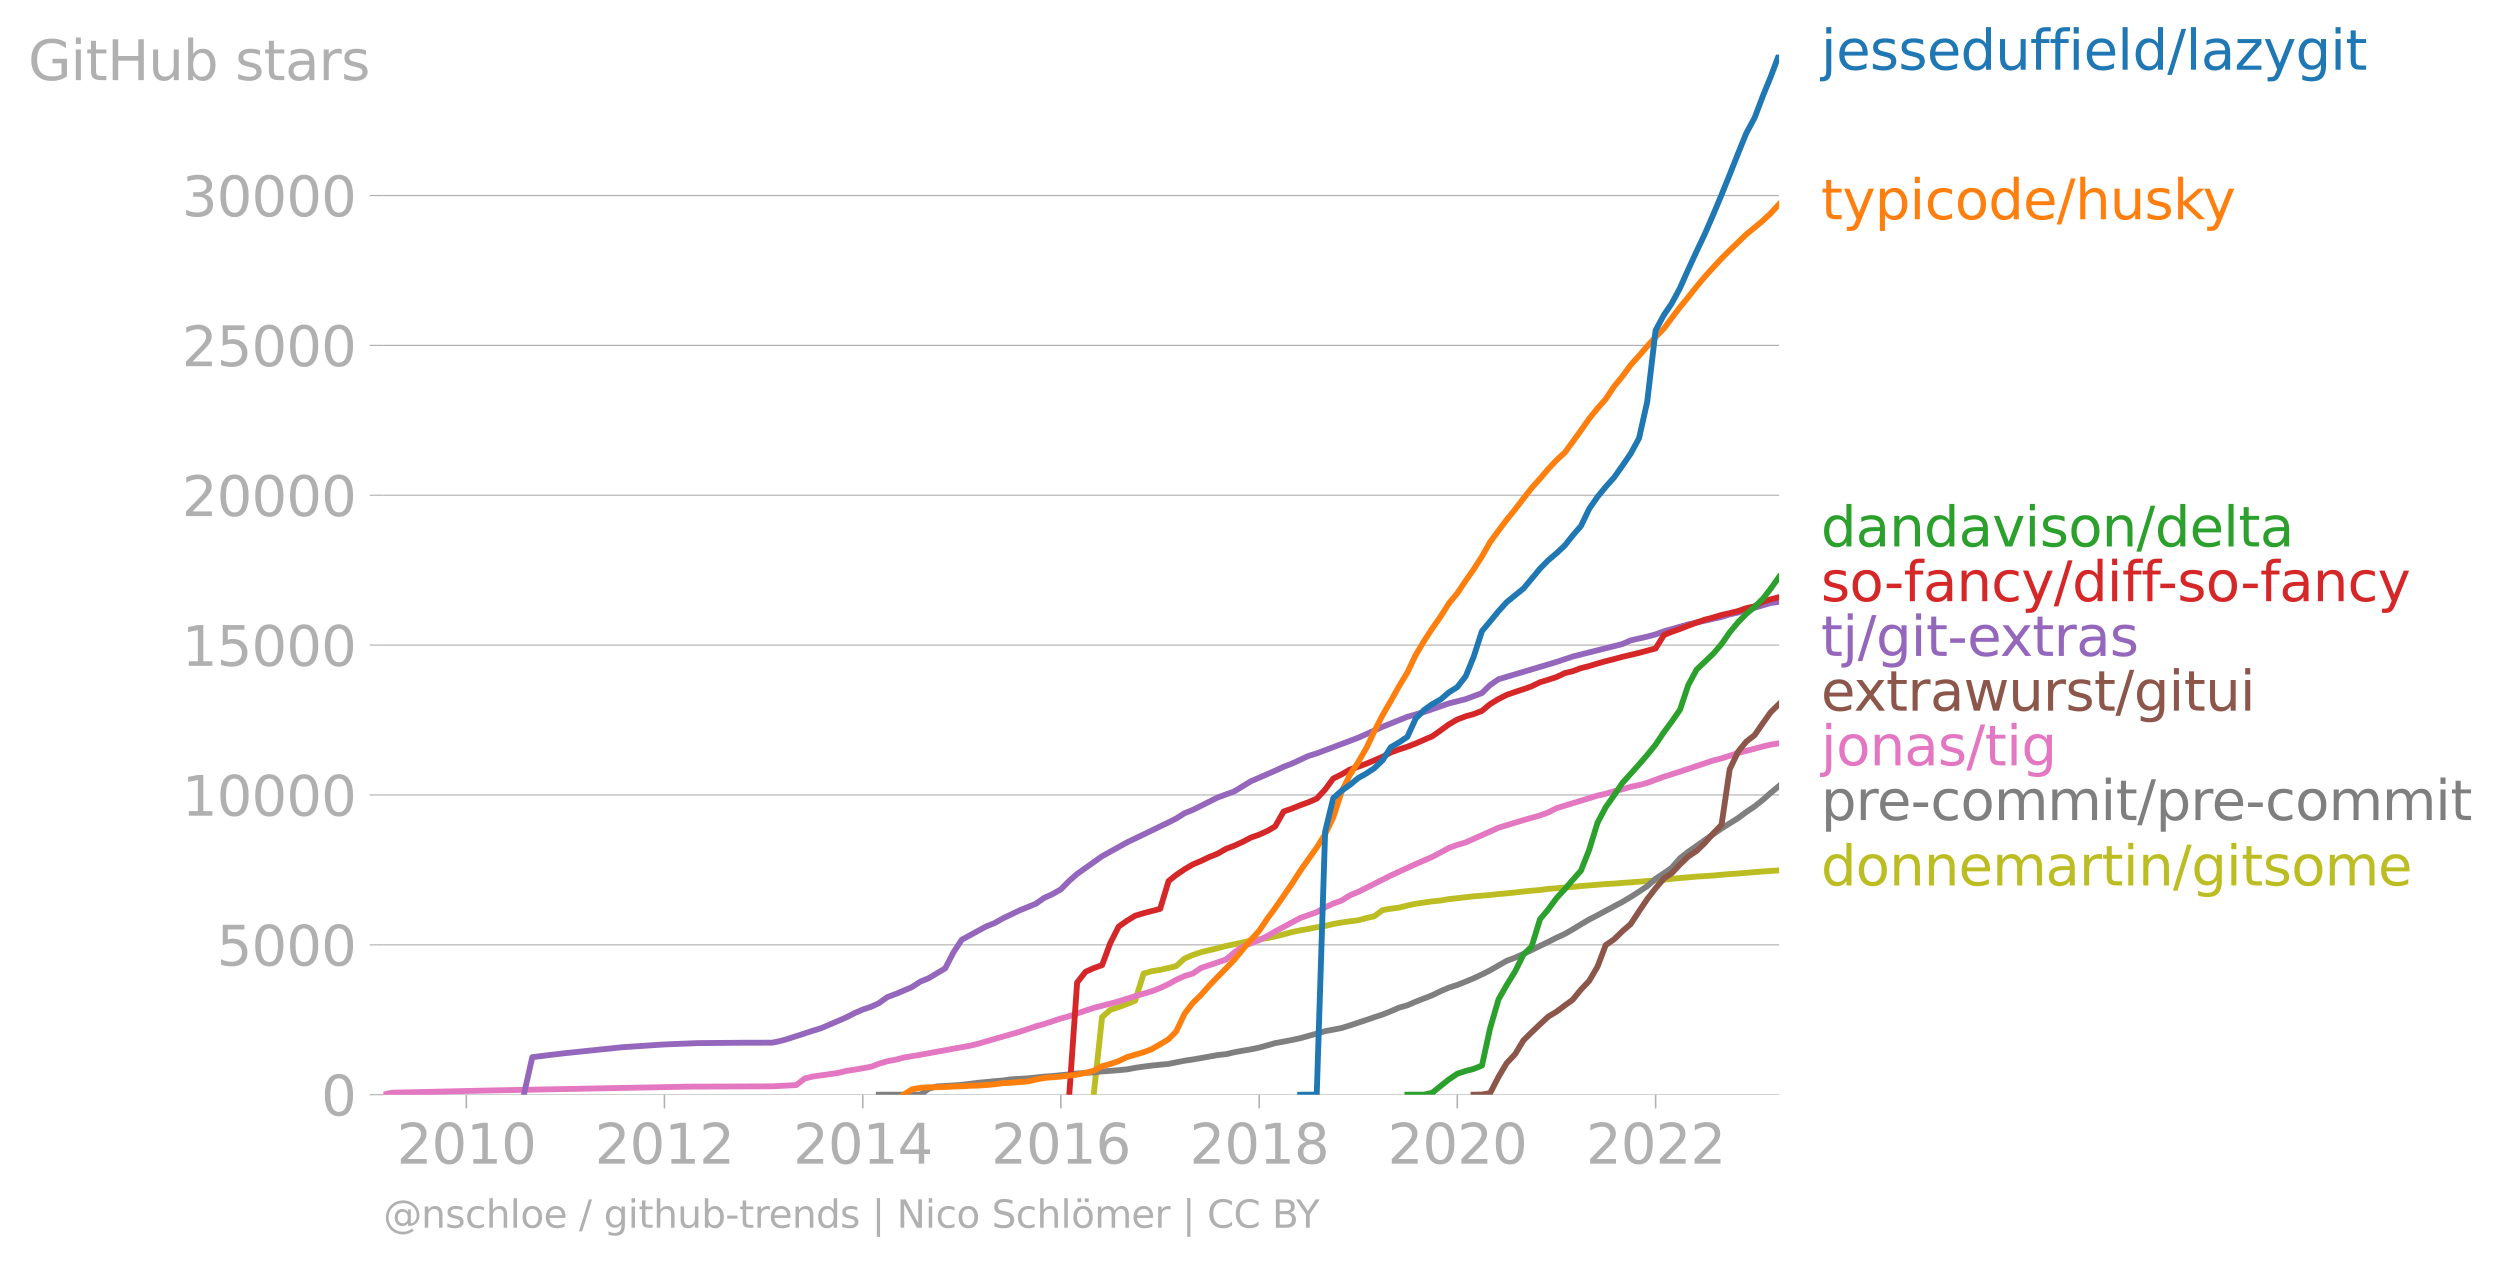 <svg xmlns="http://www.w3.org/2000/svg" xmlns:xlink="http://www.w3.org/1999/xlink" width="852.855" height="431.485" viewBox="0 0 639.641 323.614"><defs><style>*{stroke-linejoin:round;stroke-linecap:butt}</style></defs><g id="figure_1"><path id="patch_1" d="M0 323.614h639.641V0H0v323.614z" style="fill:none"/><g id="axes_1"><path id="patch_2" d="M98.073 280.087h357.12V13.975H98.073v266.112z" style="fill:none"/><g id="matplotlib.axis_1"><g id="xtick_1"><g id="line2d_1"><defs><path id="m226f87cf38" d="M0 0v3.5" style="stroke:#b0b0b0;stroke-width:.4"/></defs><use xlink:href="#m226f87cf38" x="119.317" y="280.087" style="fill:#b0b0b0;stroke:#b0b0b0;stroke-width:.4"/></g><g id="text_1" style="fill:#b0b0b0" transform="matrix(.14 0 0 -.14 101.502 297.724)"><defs><path id="DejaVuSans-32" d="M1228 531h2203V0H469v531q359 372 979 998 621 627 780 809 303 340 423 576 121 236 121 464 0 372-261 606-261 235-680 235-297 0-627-103-329-103-704-313v638q381 153 712 231 332 78 607 78 725 0 1156-363 431-362 431-968 0-288-108-546-107-257-392-607-78-91-497-524-418-433-1181-1211z" transform="scale(.016)"/><path id="DejaVuSans-30" d="M2034 4250q-487 0-733-480-245-479-245-1442 0-959 245-1439 246-480 733-480 491 0 736 480 246 480 246 1439 0 963-246 1442-245 480-736 480zm0 500q785 0 1199-621 414-620 414-1801 0-1178-414-1799Q2819-91 2034-91q-784 0-1198 620-414 621-414 1799 0 1181 414 1801 414 621 1198 621z" transform="scale(.016)"/><path id="DejaVuSans-31" d="M794 531h1031v3560L703 3866v575l1116 225h631V531h1031V0H794v531z" transform="scale(.016)"/></defs><use xlink:href="#DejaVuSans-32"/><use xlink:href="#DejaVuSans-30" x="63.623"/><use xlink:href="#DejaVuSans-31" x="127.246"/><use xlink:href="#DejaVuSans-30" x="190.869"/></g></g><g id="xtick_2"><use xlink:href="#m226f87cf38" id="line2d_2" x="169.997" y="280.087" style="fill:#b0b0b0;stroke:#b0b0b0;stroke-width:.4"/><g id="text_2" style="fill:#b0b0b0" transform="matrix(.14 0 0 -.14 152.182 297.724)"><use xlink:href="#DejaVuSans-32"/><use xlink:href="#DejaVuSans-30" x="63.623"/><use xlink:href="#DejaVuSans-31" x="127.246"/><use xlink:href="#DejaVuSans-32" x="190.869"/></g></g><g id="xtick_3"><use xlink:href="#m226f87cf38" id="line2d_3" x="220.746" y="280.087" style="fill:#b0b0b0;stroke:#b0b0b0;stroke-width:.4"/><g id="text_3" style="fill:#b0b0b0" transform="matrix(.14 0 0 -.14 202.931 297.724)"><defs><path id="DejaVuSans-34" d="M2419 4116 825 1625h1594v2491zm-166 550h794V1625h666v-525h-666V0h-628v1100H313v609l1940 2957z" transform="scale(.016)"/></defs><use xlink:href="#DejaVuSans-32"/><use xlink:href="#DejaVuSans-30" x="63.623"/><use xlink:href="#DejaVuSans-31" x="127.246"/><use xlink:href="#DejaVuSans-34" x="190.869"/></g></g><g id="xtick_4"><use xlink:href="#m226f87cf38" id="line2d_4" x="271.426" y="280.087" style="fill:#b0b0b0;stroke:#b0b0b0;stroke-width:.4"/><g id="text_4" style="fill:#b0b0b0" transform="matrix(.14 0 0 -.14 253.611 297.724)"><defs><path id="DejaVuSans-36" d="M2113 2584q-425 0-674-291-248-290-248-796 0-503 248-796 249-292 674-292t673 292q248 293 248 796 0 506-248 796-248 291-673 291zm1253 1979v-575q-238 112-480 171-242 60-480 60-625 0-955-422-329-422-376-1275 184 272 462 417 279 145 613 145 703 0 1111-427 408-426 408-1160 0-719-425-1154Q2819-91 2113-91q-810 0-1238 620-428 621-428 1799 0 1106 525 1764t1409 658q238 0 480-47t505-140z" transform="scale(.016)"/></defs><use xlink:href="#DejaVuSans-32"/><use xlink:href="#DejaVuSans-30" x="63.623"/><use xlink:href="#DejaVuSans-31" x="127.246"/><use xlink:href="#DejaVuSans-36" x="190.869"/></g></g><g id="xtick_5"><use xlink:href="#m226f87cf38" id="line2d_5" x="322.176" y="280.087" style="fill:#b0b0b0;stroke:#b0b0b0;stroke-width:.4"/><g id="text_5" style="fill:#b0b0b0" transform="matrix(.14 0 0 -.14 304.36 297.724)"><defs><path id="DejaVuSans-38" d="M2034 2216q-450 0-708-241-257-241-257-662 0-422 257-663 258-241 708-241t709 242q260 243 260 662 0 421-258 662-257 241-711 241zm-631 268q-406 100-633 378-226 279-226 679 0 559 398 884 399 325 1092 325 697 0 1094-325t397-884q0-400-227-679-226-278-629-378 456-106 710-416 255-309 255-755 0-679-414-1042Q2806-91 2034-91q-771 0-1186 362-414 363-414 1042 0 446 256 755 257 310 713 416zm-231 997q0-362 226-565 227-203 636-203 407 0 636 203 230 203 230 565 0 363-230 566-229 203-636 203-409 0-636-203-226-203-226-566z" transform="scale(.016)"/></defs><use xlink:href="#DejaVuSans-32"/><use xlink:href="#DejaVuSans-30" x="63.623"/><use xlink:href="#DejaVuSans-31" x="127.246"/><use xlink:href="#DejaVuSans-38" x="190.869"/></g></g><g id="xtick_6"><use xlink:href="#m226f87cf38" id="line2d_6" x="372.856" y="280.087" style="fill:#b0b0b0;stroke:#b0b0b0;stroke-width:.4"/><g id="text_6" style="fill:#b0b0b0" transform="matrix(.14 0 0 -.14 355.04 297.724)"><use xlink:href="#DejaVuSans-32"/><use xlink:href="#DejaVuSans-30" x="63.623"/><use xlink:href="#DejaVuSans-32" x="127.246"/><use xlink:href="#DejaVuSans-30" x="190.869"/></g></g><g id="xtick_7"><use xlink:href="#m226f87cf38" id="line2d_7" x="423.605" y="280.087" style="fill:#b0b0b0;stroke:#b0b0b0;stroke-width:.4"/><g id="text_7" style="fill:#b0b0b0" transform="matrix(.14 0 0 -.14 405.79 297.724)"><use xlink:href="#DejaVuSans-32"/><use xlink:href="#DejaVuSans-30" x="63.623"/><use xlink:href="#DejaVuSans-32" x="127.246"/><use xlink:href="#DejaVuSans-32" x="190.869"/></g></g></g><g id="matplotlib.axis_2"><g id="ytick_1"><path id="line2d_8" d="M98.073 280.087h357.12" clip-path="url(#p3eb59dc89a)" style="fill:none;stroke:#b0b0b0;stroke-width:.3;stroke-linecap:square"/><g id="line2d_9"><defs><path id="m0b7e4d11a5" d="M0 0h-3.5" style="stroke:#b0b0b0;stroke-width:.3"/></defs><use xlink:href="#m0b7e4d11a5" x="98.073" y="280.087" style="fill:#b0b0b0;stroke:#b0b0b0;stroke-width:.3"/></g><use xlink:href="#DejaVuSans-30" id="text_8" style="fill:#b0b0b0" transform="matrix(.14 0 0 -.14 82.166 285.406)"/></g><g id="ytick_2"><path id="line2d_10" d="M98.073 241.743h357.12" clip-path="url(#p3eb59dc89a)" style="fill:none;stroke:#b0b0b0;stroke-width:.3;stroke-linecap:square"/><use xlink:href="#m0b7e4d11a5" id="line2d_11" x="98.073" y="241.743" style="fill:#b0b0b0;stroke:#b0b0b0;stroke-width:.3"/><g id="text_9" style="fill:#b0b0b0" transform="matrix(.14 0 0 -.14 55.443 247.062)"><defs><path id="DejaVuSans-35" d="M691 4666h2478v-532H1269V2991q137 47 274 70 138 23 276 23 781 0 1237-428 457-428 457-1159 0-753-469-1171Q2575-91 1722-91q-294 0-599 50Q819 9 494 109v635q281-153 581-228t634-75q541 0 856 284 316 284 316 772 0 487-316 771-315 285-856 285-253 0-505-56-251-56-513-175v2344z" transform="scale(.016)"/></defs><use xlink:href="#DejaVuSans-35"/><use xlink:href="#DejaVuSans-30" x="63.623"/><use xlink:href="#DejaVuSans-30" x="127.246"/><use xlink:href="#DejaVuSans-30" x="190.869"/></g></g><g id="ytick_3"><path id="line2d_12" d="M98.073 203.4h357.12" clip-path="url(#p3eb59dc89a)" style="fill:none;stroke:#b0b0b0;stroke-width:.3;stroke-linecap:square"/><use xlink:href="#m0b7e4d11a5" id="line2d_13" x="98.073" y="203.4" style="fill:#b0b0b0;stroke:#b0b0b0;stroke-width:.3"/><g id="text_10" style="fill:#b0b0b0" transform="matrix(.14 0 0 -.14 46.536 208.718)"><use xlink:href="#DejaVuSans-31"/><use xlink:href="#DejaVuSans-30" x="63.623"/><use xlink:href="#DejaVuSans-30" x="127.246"/><use xlink:href="#DejaVuSans-30" x="190.869"/><use xlink:href="#DejaVuSans-30" x="254.492"/></g></g><g id="ytick_4"><path id="line2d_14" d="M98.073 165.056h357.12" clip-path="url(#p3eb59dc89a)" style="fill:none;stroke:#b0b0b0;stroke-width:.3;stroke-linecap:square"/><use xlink:href="#m0b7e4d11a5" id="line2d_15" x="98.073" y="165.056" style="fill:#b0b0b0;stroke:#b0b0b0;stroke-width:.3"/><g id="text_11" style="fill:#b0b0b0" transform="matrix(.14 0 0 -.14 46.536 170.375)"><use xlink:href="#DejaVuSans-31"/><use xlink:href="#DejaVuSans-35" x="63.623"/><use xlink:href="#DejaVuSans-30" x="127.246"/><use xlink:href="#DejaVuSans-30" x="190.869"/><use xlink:href="#DejaVuSans-30" x="254.492"/></g></g><g id="ytick_5"><path id="line2d_16" d="M98.073 126.712h357.12" clip-path="url(#p3eb59dc89a)" style="fill:none;stroke:#b0b0b0;stroke-width:.3;stroke-linecap:square"/><use xlink:href="#m0b7e4d11a5" id="line2d_17" x="98.073" y="126.712" style="fill:#b0b0b0;stroke:#b0b0b0;stroke-width:.3"/><g id="text_12" style="fill:#b0b0b0" transform="matrix(.14 0 0 -.14 46.536 132.031)"><use xlink:href="#DejaVuSans-32"/><use xlink:href="#DejaVuSans-30" x="63.623"/><use xlink:href="#DejaVuSans-30" x="127.246"/><use xlink:href="#DejaVuSans-30" x="190.869"/><use xlink:href="#DejaVuSans-30" x="254.492"/></g></g><g id="ytick_6"><path id="line2d_18" d="M98.073 88.369h357.12" clip-path="url(#p3eb59dc89a)" style="fill:none;stroke:#b0b0b0;stroke-width:.3;stroke-linecap:square"/><use xlink:href="#m0b7e4d11a5" id="line2d_19" x="98.073" y="88.369" style="fill:#b0b0b0;stroke:#b0b0b0;stroke-width:.3"/><g id="text_13" style="fill:#b0b0b0" transform="matrix(.14 0 0 -.14 46.536 93.688)"><use xlink:href="#DejaVuSans-32"/><use xlink:href="#DejaVuSans-35" x="63.623"/><use xlink:href="#DejaVuSans-30" x="127.246"/><use xlink:href="#DejaVuSans-30" x="190.869"/><use xlink:href="#DejaVuSans-30" x="254.492"/></g></g><g id="ytick_7"><path id="line2d_20" d="M98.073 50.025h357.12" clip-path="url(#p3eb59dc89a)" style="fill:none;stroke:#b0b0b0;stroke-width:.3;stroke-linecap:square"/><use xlink:href="#m0b7e4d11a5" id="line2d_21" x="98.073" y="50.025" style="fill:#b0b0b0;stroke:#b0b0b0;stroke-width:.3"/><g id="text_14" style="fill:#b0b0b0" transform="matrix(.14 0 0 -.14 46.536 55.344)"><defs><path id="DejaVuSans-33" d="M2597 2516q453-97 707-404 255-306 255-756 0-690-475-1069Q2609-91 1734-91q-293 0-604 58T488 141v609q262-153 574-231 313-78 654-78 593 0 904 234t311 681q0 413-289 645-289 233-804 233h-544v519h569q465 0 712 186t247 536q0 359-255 551-254 193-729 193-260 0-557-57-297-56-653-174v562q360 100 674 150t592 50q719 0 1137-327 419-326 419-882 0-388-222-655t-631-370z" transform="scale(.016)"/></defs><use xlink:href="#DejaVuSans-33"/><use xlink:href="#DejaVuSans-30" x="63.623"/><use xlink:href="#DejaVuSans-30" x="127.246"/><use xlink:href="#DejaVuSans-30" x="190.869"/><use xlink:href="#DejaVuSans-30" x="254.492"/></g></g><g id="text_15" style="fill:#b0b0b0" transform="matrix(.14 0 0 -.14 7.2 20.503)"><defs><path id="DejaVuSans-47" d="M3809 666v1253H2778v519h1656V434q-365-259-806-392-440-133-940-133-1094 0-1712 639-617 640-617 1780 0 1144 617 1783 618 639 1712 639 456 0 867-113 411-112 758-331v-672q-350 297-744 447t-828 150q-857 0-1287-478-429-478-429-1425 0-944 429-1422 430-478 1287-478 334 0 596 58 263 58 472 180z" transform="scale(.016)"/><path id="DejaVuSans-69" d="M603 3500h575V0H603v3500zm0 1363h575v-729H603v729z" transform="scale(.016)"/><path id="DejaVuSans-74" d="M1172 4494v-994h1184v-447H1172V1153q0-428 117-550t477-122h590V0h-590q-666 0-919 248-253 249-253 905v1900H172v447h422v994h578z" transform="scale(.016)"/><path id="DejaVuSans-48" d="M628 4666h631V2753h2294v1913h631V0h-631v2222H1259V0H628v4666z" transform="scale(.016)"/><path id="DejaVuSans-75" d="M544 1381v2119h575V1403q0-497 193-746 194-248 582-248 465 0 735 297 271 297 271 810v1984h575V0h-575v538q-209-319-486-474-276-155-642-155-603 0-916 375-312 375-312 1097zm1447 2203z" transform="scale(.016)"/><path id="DejaVuSans-62" d="M3116 1747q0 634-261 995t-717 361q-457 0-718-361t-261-995q0-634 261-995t718-361q456 0 717 361t261 995zM1159 2969q182 312 458 463 277 152 661 152 638 0 1036-506 399-506 399-1331T3314 415Q2916-91 2278-91q-384 0-661 152-276 152-458 464V0H581v4863h578V2969z" transform="scale(.016)"/><path id="DejaVuSans-73" d="M2834 3397v-544q-243 125-506 187-262 63-544 63-428 0-642-131t-214-394q0-200 153-314t616-217l197-44q612-131 870-370t258-667q0-488-386-773Q2250-91 1575-91q-281 0-586 55T347 128v594q319-166 628-249 309-82 613-82 406 0 624 139 219 139 219 392 0 234-158 359-157 125-692 241l-200 47q-534 112-772 345-237 233-237 639 0 494 350 762 350 269 994 269 318 0 599-47 282-46 519-140z" transform="scale(.016)"/><path id="DejaVuSans-61" d="M2194 1759q-697 0-966-159t-269-544q0-306 202-486 202-179 548-179 479 0 768 339t289 901v128h-572zm1147 238V0h-575v531q-197-318-491-470T1556-91q-537 0-855 302-317 302-317 808 0 590 395 890 396 300 1180 300h807v57q0 397-261 614t-733 217q-300 0-585-72-284-72-546-216v532q315 122 612 182 297 61 578 61 760 0 1135-394 375-393 375-1193z" transform="scale(.016)"/><path id="DejaVuSans-72" d="M2631 2963q-97 56-211 82-114 27-251 27-488 0-749-317t-261-911V0H581v3500h578v-544q182 319 472 473 291 155 707 155 59 0 131-8 72-7 159-23l3-590z" transform="scale(.016)"/></defs><use xlink:href="#DejaVuSans-47"/><use xlink:href="#DejaVuSans-69" x="77.49"/><use xlink:href="#DejaVuSans-74" x="105.273"/><use xlink:href="#DejaVuSans-48" x="144.482"/><use xlink:href="#DejaVuSans-75" x="219.678"/><use xlink:href="#DejaVuSans-62" x="283.057"/><use xlink:href="#DejaVuSans-20" x="346.533"/><use xlink:href="#DejaVuSans-73" x="378.32"/><use xlink:href="#DejaVuSans-74" x="430.42"/><use xlink:href="#DejaVuSans-61" x="469.629"/><use xlink:href="#DejaVuSans-72" x="530.908"/><use xlink:href="#DejaVuSans-73" x="572.021"/></g></g><path id="line2d_22" d="m279.827 280.087 2.152-19.855 2.083-1.855 2.152-.706 2.152-.79 2.083-.874 2.152-6.917 2.083-.614 2.152-.337 2.152-.491 1.944-.46 2.152-1.956 2.083-.882 2.152-.736 2.083-.506 2.152-.514 2.152-.567 2.083-.43 2.152-.467 2.082-.499 2.153-.307 2.152-.33 1.944-.413 2.152-.514 2.083-.583 2.152-.46 2.082-.353 2.153-.437 2.152-.322 2.083-.514 2.152-.376 2.082-.299 2.153-.276 2.152-.59 1.944-.414 2.152-1.603 2.083-.353 2.152-.284 2.082-.521 2.153-.468 2.152-.3 2.083-.306 2.152-.215 2.082-.36 2.153-.23 2.152-.26 2.013-.223 2.152-.169 2.083-.169 2.152-.245 2.083-.176 2.152-.223 2.152-.253 2.083-.2 2.152-.191 2.083-.284 2.152-.168 2.152-.184 1.944-.146 2.152-.238 2.083-.146 2.152-.176 2.083-.176 2.152-.115 2.152-.177 2.083-.138 2.152-.169 2.083-.168 2.152-.154 2.152-.199 1.944-.215 2.152-.2 2.083-.183 2.152-.192 2.083-.123 2.152-.145 2.152-.192 2.083-.192 2.152-.13 2.083-.184 2.152-.177 2.152-.176 1.944-.123 2.152-.138" clip-path="url(#p3eb59dc89a)" style="fill:none;stroke:#bcbd22;stroke-width:1.5;stroke-linecap:square"/><path id="line2d_23" d="m224.842 280.087 2.153-.008H235.464l2.153-1.534 2.082-.583 2.152-.107 2.083-.138 2.152-.169 2.152-.245 1.944-.26 2.153-.2 2.082-.207 2.152-.184 2.083-.284 2.152-.138 2.152-.13 2.083-.215 2.152-.23 2.083-.138 2.152-.23 2.152-.2 2.014-.23 2.152-.138 2.083-.146 2.152-.253 2.083-.138 2.152-.168 2.152-.207 2.083-.4 2.152-.314 2.083-.268 2.152-.215 2.152-.207 1.944-.399 2.152-.421 2.083-.307 2.152-.376 2.083-.368 2.152-.399 2.152-.222 2.083-.49 2.152-.392 2.082-.345 2.153-.453 2.152-.59 1.944-.56 2.152-.39 2.083-.4 2.152-.46 2.082-.583 2.153-.598 2.152-.629 2.083-.39 2.152-.423 2.082-.644 2.153-.713 2.152-.728 1.944-.66 2.152-.705 2.083-.829 2.152-.935 2.082-.59 2.153-.921 2.152-.851 2.083-.805 2.152-1.043 2.082-.898 2.153-.682 2.152-.867 2.013-.836 2.152-1.004 2.083-1.035 2.152-1.243 2.083-1.188 2.152-.806 2.152-.966 2.083-.99 2.152-1.057 2.083-1.013 2.152-1.089 2.152-.981 1.944-1.128 2.152-1.31 2.083-1.228 2.152-1.104 2.083-1.128 2.152-1.142 2.152-1.15 2.083-1.227 2.152-1.38 2.083-1.389 2.152-1.902 2.152-1.426 1.944-1.365 2.152-2.462 2.083-1.64 2.152-1.512 2.083-1.48 2.152-1.495 2.152-1.488 2.083-1.304 2.152-1.35 2.083-1.556 2.152-1.442 2.152-1.71 1.944-1.733 2.152-1.787" clip-path="url(#p3eb59dc89a)" style="fill:none;stroke:#7f7f7f;stroke-width:1.5;stroke-linecap:square"/><path id="line2d_24" d="m98.073 280.087 2.152-.506 23.188-.537 52.902-1.02 21.244-.077 4.096-.215 2.082-.115 2.152-1.671 2.083-.514 6.387-.905 2.152-.53 2.083-.306 4.305-.76 1.943-.758 2.153-.645 2.082-.383 2.152-.568 4.235-.713 12.774-2.331 1.944-.46 4.235-1.242 6.387-1.818 4.235-1.426 2.152-.614 4.235-1.388 2.152-.598 4.166-1.419 2.083-.69 6.387-1.672 4.235-1.334 4.235-1.25 2.152-.828 2.152-1.013 1.944-1.088 2.152-.967 2.083-.629 2.152-1.457 4.235-1.41 2.152-.752 2.083-1.772 2.152-1.549 4.235-1.618 2.152-1.081 1.944-1.143 6.387-3.443 4.235-1.488 2.152-1.234 2.083-.974 2.152-.767 2.082-1.32 2.153-.889 8.33-4.202 6.388-2.93 4.235-1.833 4.234-2.27 2.153-.805 2.152-.62 8.4-3.766 6.387-1.948 4.235-1.196 2.083-.767 2.152-1.09 10.483-3.212 2.083-.468 2.152-.667 2.152-.483 2.083-.63 2.152-.452 2.083-.567 4.304-1.58 4.096-1.296 8.47-2.837 2.152-.545 4.235-1.38 6.387-1.672 1.944-.476 2.152-.33h0" clip-path="url(#p3eb59dc89a)" style="fill:none;stroke:#e377c2;stroke-width:1.5;stroke-linecap:square"/><g id="text_16" style="fill:#1f77b4" transform="matrix(.14 0 0 -.14 465.907 17.838)"><defs><path id="DejaVuSans-6a" d="M603 3500h575V-63q0-668-255-968-254-300-820-300h-219v487H38q328 0 446 152Q603-541 603-63v3563zm0 1363h575v-729H603v729z" transform="scale(.016)"/><path id="DejaVuSans-65" d="M3597 1894v-281H953q38-594 358-905t892-311q331 0 642 81t618 244V178Q3153 47 2828-22t-659-69q-838 0-1327 487-489 488-489 1320 0 859 464 1363 464 505 1252 505 706 0 1117-455 411-454 411-1235zm-575 169q-6 471-264 752-258 282-683 282-481 0-770-272t-333-766l2050 4z" transform="scale(.016)"/><path id="DejaVuSans-64" d="M2906 2969v1894h575V0h-575v525q-181-312-458-464-276-152-664-152-634 0-1033 506-398 507-398 1332t398 1331q399 506 1033 506 388 0 664-152 277-151 458-463zM947 1747q0-634 261-995t717-361q456 0 718 361 263 361 263 995t-263 995q-262 361-718 361t-717-361q-261-361-261-995z" transform="scale(.016)"/><path id="DejaVuSans-66" d="M2375 4863v-479h-550q-309 0-430-125-120-125-120-450v-309h947v-447h-947V0H697v3053H147v447h550v244q0 584 272 851 272 268 862 268h544z" transform="scale(.016)"/><path id="DejaVuSans-6c" d="M603 4863h575V0H603v4863z" transform="scale(.016)"/><path id="DejaVuSans-2f" d="M1625 4666h531L531-594H0l1625 5260z" transform="scale(.016)"/><path id="DejaVuSans-7a" d="M353 3500h2731v-525L922 459h2162V0H275v525l2163 2516H353v459z" transform="scale(.016)"/><path id="DejaVuSans-79" d="M2059-325q-243-625-475-815-231-191-618-191H506v481h338q237 0 368 113 132 112 291 531l103 262L191 3500h609L1894 763l1094 2737h609L2059-325z" transform="scale(.016)"/><path id="DejaVuSans-67" d="M2906 1791q0 625-258 968-257 344-723 344-462 0-720-344-258-343-258-968 0-622 258-966t720-344q466 0 723 344 258 344 258 966zm575-1357q0-893-397-1329-396-436-1215-436-303 0-572 45t-522 139v559q253-137 500-202 247-66 503-66 566 0 847 295t281 892v285q-178-310-456-463T1784 0Q1141 0 747 490 353 981 353 1791q0 812 394 1302 394 491 1037 491 388 0 666-153t456-462v531h575V434z" transform="scale(.016)"/></defs><use xlink:href="#DejaVuSans-6a"/><use xlink:href="#DejaVuSans-65" x="27.783"/><use xlink:href="#DejaVuSans-73" x="89.307"/><use xlink:href="#DejaVuSans-73" x="141.406"/><use xlink:href="#DejaVuSans-65" x="193.506"/><use xlink:href="#DejaVuSans-64" x="255.029"/><use xlink:href="#DejaVuSans-75" x="318.506"/><use xlink:href="#DejaVuSans-66" x="381.885"/><use xlink:href="#DejaVuSans-66" x="417.09"/><use xlink:href="#DejaVuSans-69" x="452.295"/><use xlink:href="#DejaVuSans-65" x="480.078"/><use xlink:href="#DejaVuSans-6c" x="541.602"/><use xlink:href="#DejaVuSans-64" x="569.385"/><use xlink:href="#DejaVuSans-2f" x="632.861"/><use xlink:href="#DejaVuSans-6c" x="666.553"/><use xlink:href="#DejaVuSans-61" x="694.336"/><use xlink:href="#DejaVuSans-7a" x="755.615"/><use xlink:href="#DejaVuSans-79" x="808.105"/><use xlink:href="#DejaVuSans-67" x="867.285"/><use xlink:href="#DejaVuSans-69" x="930.762"/><use xlink:href="#DejaVuSans-74" x="958.545"/></g><g id="text_17" style="fill:#ff7f0e" transform="matrix(.14 0 0 -.14 465.907 56.105)"><defs><path id="DejaVuSans-70" d="M1159 525v-1856H581v4831h578v-531q182 312 458 463 277 152 661 152 638 0 1036-506 399-506 399-1331T3314 415Q2916-91 2278-91q-384 0-661 152-276 152-458 464zm1957 1222q0 634-261 995t-717 361q-457 0-718-361t-261-995q0-634 261-995t718-361q456 0 717 361t261 995z" transform="scale(.016)"/><path id="DejaVuSans-63" d="M3122 3366v-538q-244 135-489 202t-495 67q-560 0-870-355-309-354-309-995t309-996q310-354 870-354 250 0 495 67t489 202V134Q2881 22 2623-34q-257-57-548-57-791 0-1257 497-465 497-465 1341 0 856 470 1346 471 491 1290 491 265 0 518-55 253-54 491-163z" transform="scale(.016)"/><path id="DejaVuSans-6f" d="M1959 3097q-462 0-731-361t-269-989q0-628 267-989 268-361 733-361 460 0 728 362 269 363 269 988 0 622-269 986-268 364-728 364zm0 487q750 0 1178-488 429-487 429-1349 0-859-429-1349Q2709-91 1959-91q-753 0-1180 489-426 490-426 1349 0 862 426 1349 427 488 1180 488z" transform="scale(.016)"/><path id="DejaVuSans-68" d="M3513 2113V0h-575v2094q0 497-194 743-194 247-581 247-466 0-735-297-269-296-269-809V0H581v4863h578V2956q207 316 486 472 280 156 646 156 603 0 912-373 310-373 310-1098z" transform="scale(.016)"/><path id="DejaVuSans-6b" d="M581 4863h578V1991l1716 1509h734L1753 1863 3688 0h-750L1159 1709V0H581v4863z" transform="scale(.016)"/></defs><use xlink:href="#DejaVuSans-74"/><use xlink:href="#DejaVuSans-79" x="39.209"/><use xlink:href="#DejaVuSans-70" x="98.389"/><use xlink:href="#DejaVuSans-69" x="161.865"/><use xlink:href="#DejaVuSans-63" x="189.648"/><use xlink:href="#DejaVuSans-6f" x="244.629"/><use xlink:href="#DejaVuSans-64" x="305.811"/><use xlink:href="#DejaVuSans-65" x="369.287"/><use xlink:href="#DejaVuSans-2f" x="430.811"/><use xlink:href="#DejaVuSans-68" x="464.502"/><use xlink:href="#DejaVuSans-75" x="527.881"/><use xlink:href="#DejaVuSans-73" x="591.26"/><use xlink:href="#DejaVuSans-6b" x="643.359"/><use xlink:href="#DejaVuSans-79" x="697.645"/></g><g id="text_18" style="fill:#2ca02c" transform="matrix(.14 0 0 -.14 465.907 139.825)"><defs><path id="DejaVuSans-6e" d="M3513 2113V0h-575v2094q0 497-194 743-194 247-581 247-466 0-735-297-269-296-269-809V0H581v3500h578v-544q207 316 486 472 280 156 646 156 603 0 912-373 310-373 310-1098z" transform="scale(.016)"/><path id="DejaVuSans-76" d="M191 3500h609L1894 563l1094 2937h609L2284 0h-781L191 3500z" transform="scale(.016)"/></defs><use xlink:href="#DejaVuSans-64"/><use xlink:href="#DejaVuSans-61" x="63.477"/><use xlink:href="#DejaVuSans-6e" x="124.756"/><use xlink:href="#DejaVuSans-64" x="188.135"/><use xlink:href="#DejaVuSans-61" x="251.611"/><use xlink:href="#DejaVuSans-76" x="312.891"/><use xlink:href="#DejaVuSans-69" x="372.07"/><use xlink:href="#DejaVuSans-73" x="399.854"/><use xlink:href="#DejaVuSans-6f" x="451.953"/><use xlink:href="#DejaVuSans-6e" x="513.135"/><use xlink:href="#DejaVuSans-2f" x="576.514"/><use xlink:href="#DejaVuSans-64" x="610.205"/><use xlink:href="#DejaVuSans-65" x="673.682"/><use xlink:href="#DejaVuSans-6c" x="735.205"/><use xlink:href="#DejaVuSans-74" x="762.988"/><use xlink:href="#DejaVuSans-61" x="802.197"/></g><g id="text_19" style="fill:#d62728" transform="matrix(.14 0 0 -.14 465.907 153.825)"><defs><path id="DejaVuSans-2d" d="M313 2009h1684v-512H313v512z" transform="scale(.016)"/></defs><use xlink:href="#DejaVuSans-73"/><use xlink:href="#DejaVuSans-6f" x="52.1"/><use xlink:href="#DejaVuSans-2d" x="115.156"/><use xlink:href="#DejaVuSans-66" x="151.24"/><use xlink:href="#DejaVuSans-61" x="186.445"/><use xlink:href="#DejaVuSans-6e" x="247.725"/><use xlink:href="#DejaVuSans-63" x="311.104"/><use xlink:href="#DejaVuSans-79" x="366.084"/><use xlink:href="#DejaVuSans-2f" x="425.264"/><use xlink:href="#DejaVuSans-64" x="458.955"/><use xlink:href="#DejaVuSans-69" x="522.432"/><use xlink:href="#DejaVuSans-66" x="550.215"/><use xlink:href="#DejaVuSans-66" x="585.42"/><use xlink:href="#DejaVuSans-2d" x="615.125"/><use xlink:href="#DejaVuSans-73" x="651.209"/><use xlink:href="#DejaVuSans-6f" x="703.309"/><use xlink:href="#DejaVuSans-2d" x="766.365"/><use xlink:href="#DejaVuSans-66" x="802.449"/><use xlink:href="#DejaVuSans-61" x="837.654"/><use xlink:href="#DejaVuSans-6e" x="898.934"/><use xlink:href="#DejaVuSans-63" x="962.313"/><use xlink:href="#DejaVuSans-79" x="1017.293"/></g><g id="text_20" style="fill:#9467bd" transform="matrix(.14 0 0 -.14 465.907 167.825)"><defs><path id="DejaVuSans-78" d="M3513 3500 2247 1797 3578 0h-678L1881 1375 863 0H184l1360 1831L300 3500h678l928-1247 928 1247h679z" transform="scale(.016)"/></defs><use xlink:href="#DejaVuSans-74"/><use xlink:href="#DejaVuSans-6a" x="39.209"/><use xlink:href="#DejaVuSans-2f" x="66.992"/><use xlink:href="#DejaVuSans-67" x="100.684"/><use xlink:href="#DejaVuSans-69" x="164.16"/><use xlink:href="#DejaVuSans-74" x="191.943"/><use xlink:href="#DejaVuSans-2d" x="231.152"/><use xlink:href="#DejaVuSans-65" x="267.236"/><use xlink:href="#DejaVuSans-78" x="327.01"/><use xlink:href="#DejaVuSans-74" x="386.189"/><use xlink:href="#DejaVuSans-72" x="425.398"/><use xlink:href="#DejaVuSans-61" x="466.512"/><use xlink:href="#DejaVuSans-73" x="527.791"/></g><g id="text_21" style="fill:#8c564b" transform="matrix(.14 0 0 -.14 465.907 181.825)"><defs><path id="DejaVuSans-77" d="M269 3500h575l719-2731 715 2731h678l719-2731 716 2731h575L4050 0h-678l-753 2869L1863 0h-679L269 3500z" transform="scale(.016)"/></defs><use xlink:href="#DejaVuSans-65"/><use xlink:href="#DejaVuSans-78" x="59.773"/><use xlink:href="#DejaVuSans-74" x="118.953"/><use xlink:href="#DejaVuSans-72" x="158.162"/><use xlink:href="#DejaVuSans-61" x="199.275"/><use xlink:href="#DejaVuSans-77" x="260.555"/><use xlink:href="#DejaVuSans-75" x="342.342"/><use xlink:href="#DejaVuSans-72" x="405.721"/><use xlink:href="#DejaVuSans-73" x="446.834"/><use xlink:href="#DejaVuSans-74" x="498.934"/><use xlink:href="#DejaVuSans-2f" x="538.143"/><use xlink:href="#DejaVuSans-67" x="571.834"/><use xlink:href="#DejaVuSans-69" x="635.311"/><use xlink:href="#DejaVuSans-74" x="663.094"/><use xlink:href="#DejaVuSans-75" x="702.303"/><use xlink:href="#DejaVuSans-69" x="765.682"/></g><g id="text_22" style="fill:#e377c2" transform="matrix(.14 0 0 -.14 465.907 195.825)"><use xlink:href="#DejaVuSans-6a"/><use xlink:href="#DejaVuSans-6f" x="27.783"/><use xlink:href="#DejaVuSans-6e" x="88.965"/><use xlink:href="#DejaVuSans-61" x="152.344"/><use xlink:href="#DejaVuSans-73" x="213.623"/><use xlink:href="#DejaVuSans-2f" x="265.723"/><use xlink:href="#DejaVuSans-74" x="299.414"/><use xlink:href="#DejaVuSans-69" x="338.623"/><use xlink:href="#DejaVuSans-67" x="366.406"/></g><g id="text_23" style="fill:#7f7f7f" transform="matrix(.14 0 0 -.14 465.907 209.825)"><defs><path id="DejaVuSans-6d" d="M3328 2828q216 388 516 572t706 184q547 0 844-383 297-382 297-1088V0h-578v2094q0 503-179 746-178 244-543 244-447 0-707-297-259-296-259-809V0h-578v2094q0 506-178 748t-550 242q-441 0-701-298-259-298-259-808V0H581v3500h578v-544q197 322 472 475t653 153q382 0 649-194 267-193 395-562z" transform="scale(.016)"/></defs><use xlink:href="#DejaVuSans-70"/><use xlink:href="#DejaVuSans-72" x="63.477"/><use xlink:href="#DejaVuSans-65" x="102.34"/><use xlink:href="#DejaVuSans-2d" x="163.863"/><use xlink:href="#DejaVuSans-63" x="199.947"/><use xlink:href="#DejaVuSans-6f" x="254.928"/><use xlink:href="#DejaVuSans-6d" x="316.109"/><use xlink:href="#DejaVuSans-6d" x="413.521"/><use xlink:href="#DejaVuSans-69" x="510.934"/><use xlink:href="#DejaVuSans-74" x="538.717"/><use xlink:href="#DejaVuSans-2f" x="577.926"/><use xlink:href="#DejaVuSans-70" x="611.617"/><use xlink:href="#DejaVuSans-72" x="675.094"/><use xlink:href="#DejaVuSans-65" x="713.957"/><use xlink:href="#DejaVuSans-2d" x="775.48"/><use xlink:href="#DejaVuSans-63" x="811.564"/><use xlink:href="#DejaVuSans-6f" x="866.545"/><use xlink:href="#DejaVuSans-6d" x="927.727"/><use xlink:href="#DejaVuSans-6d" x="1025.139"/><use xlink:href="#DejaVuSans-69" x="1122.551"/><use xlink:href="#DejaVuSans-74" x="1150.334"/></g><g id="text_24" style="fill:#bcbd22" transform="matrix(.14 0 0 -.14 465.907 226.55)"><use xlink:href="#DejaVuSans-64"/><use xlink:href="#DejaVuSans-6f" x="63.477"/><use xlink:href="#DejaVuSans-6e" x="124.658"/><use xlink:href="#DejaVuSans-6e" x="188.037"/><use xlink:href="#DejaVuSans-65" x="251.416"/><use xlink:href="#DejaVuSans-6d" x="312.939"/><use xlink:href="#DejaVuSans-61" x="410.352"/><use xlink:href="#DejaVuSans-72" x="471.631"/><use xlink:href="#DejaVuSans-74" x="512.744"/><use xlink:href="#DejaVuSans-69" x="551.953"/><use xlink:href="#DejaVuSans-6e" x="579.736"/><use xlink:href="#DejaVuSans-2f" x="643.115"/><use xlink:href="#DejaVuSans-67" x="676.807"/><use xlink:href="#DejaVuSans-69" x="740.283"/><use xlink:href="#DejaVuSans-74" x="768.066"/><use xlink:href="#DejaVuSans-73" x="807.275"/><use xlink:href="#DejaVuSans-6f" x="859.375"/><use xlink:href="#DejaVuSans-6d" x="920.557"/><use xlink:href="#DejaVuSans-65" x="1017.969"/></g><g id="text_25" style="fill:#b0b0b0" transform="matrix(.097 0 0 -.097 98.073 314.123)"><defs><path id="DejaVuSans-40" d="M2381 1678q0-447 222-702 222-254 610-254 384 0 604 256 221 256 221 700 0 438-225 695-225 258-607 258-378 0-602-256-223-256-223-697zm1703-934q-187-241-429-355t-564-114q-538 0-874 389t-336 1014q0 625 337 1015 338 391 873 391 322 0 565-117 244-117 428-354v409h447V722q457 69 714 417 258 349 258 902 0 334-99 628-98 294-298 544-325 409-792 626t-1017 217q-384 0-738-102-353-101-653-301-490-319-767-836-276-517-276-1120 0-497 179-932 180-434 521-765 328-325 759-495 431-171 922-171 403 0 792 136t714 389l281-347q-390-303-851-464t-936-161q-578 0-1091 205-512 205-912 595Q841 78 631 592q-209 514-209 1105 0 569 212 1084 213 516 607 907 403 396 931 607t1119 211q662 0 1229-272 568-271 952-771 234-307 357-666 124-359 124-744 0-822-497-1297T4084 263v481z" transform="scale(.016)"/><path id="DejaVuSans-7c" d="M1344 4891v-6400H813v6400h531z" transform="scale(.016)"/><path id="DejaVuSans-4e" d="M628 4666h850L3547 763v3903h612V0h-850L1241 3903V0H628v4666z" transform="scale(.016)"/><path id="DejaVuSans-53" d="M3425 4513v-616q-359 172-678 256-319 85-616 85-515 0-795-200t-280-569q0-310 186-468 186-157 705-254l381-78q706-135 1042-474t336-907q0-679-455-1029Q2797-91 1919-91q-331 0-705 75-373 75-773 222v650q384-215 753-325 369-109 725-109 540 0 834 212 294 213 294 607 0 343-211 537t-692 291l-385 75q-706 140-1022 440-315 300-315 835 0 619 436 975t1201 356q329 0 669-60 341-59 697-177z" transform="scale(.016)"/><path id="DejaVuSans-f6" d="M1959 3097q-462 0-731-361t-269-989q0-628 267-989 268-361 733-361 460 0 728 362 269 363 269 988 0 622-269 986-268 364-728 364zm0 487q750 0 1178-488 429-487 429-1349 0-859-429-1349Q2709-91 1959-91q-753 0-1180 489-426 490-426 1349 0 862 426 1349 427 488 1180 488zm295 1266h634v-631h-634v631zm-1222 0h634v-631h-634v631z" transform="scale(.016)"/><path id="DejaVuSans-43" d="M4122 4306v-665q-319 297-680 443-361 147-767 147-800 0-1225-489t-425-1414q0-922 425-1411t1225-489q406 0 767 147t680 444V359q-331-225-702-338-370-112-782-112-1060 0-1670 648-609 649-609 1771 0 1125 609 1773 610 649 1670 649 418 0 788-111 371-111 696-333z" transform="scale(.016)"/><path id="DejaVuSans-42" d="M1259 2228V519h1013q509 0 754 211 246 211 246 645 0 438-246 645-245 208-754 208H1259zm0 1919V2741h935q462 0 688 173 227 174 227 530 0 353-227 528-226 175-688 175h-935zm-631 519h1613q722 0 1112-300 391-300 391-853 0-429-200-682t-588-315q466-100 724-418 258-317 258-792 0-625-425-966Q3088 0 2303 0H628v4666z" transform="scale(.016)"/><path id="DejaVuSans-59" d="M-13 4666h679l1293-1919 1285 1919h678L2272 2222V0h-634v2222L-13 4666z" transform="scale(.016)"/></defs><use xlink:href="#DejaVuSans-40"/><use xlink:href="#DejaVuSans-6e" x="100"/><use xlink:href="#DejaVuSans-73" x="163.379"/><use xlink:href="#DejaVuSans-63" x="215.479"/><use xlink:href="#DejaVuSans-68" x="270.459"/><use xlink:href="#DejaVuSans-6c" x="333.838"/><use xlink:href="#DejaVuSans-6f" x="361.621"/><use xlink:href="#DejaVuSans-65" x="422.803"/><use xlink:href="#DejaVuSans-20" x="484.326"/><use xlink:href="#DejaVuSans-2f" x="516.113"/><use xlink:href="#DejaVuSans-20" x="549.805"/><use xlink:href="#DejaVuSans-67" x="581.592"/><use xlink:href="#DejaVuSans-69" x="645.068"/><use xlink:href="#DejaVuSans-74" x="672.852"/><use xlink:href="#DejaVuSans-68" x="712.061"/><use xlink:href="#DejaVuSans-75" x="775.439"/><use xlink:href="#DejaVuSans-62" x="838.818"/><use xlink:href="#DejaVuSans-2d" x="902.295"/><use xlink:href="#DejaVuSans-74" x="938.379"/><use xlink:href="#DejaVuSans-72" x="977.588"/><use xlink:href="#DejaVuSans-65" x="1016.451"/><use xlink:href="#DejaVuSans-6e" x="1077.975"/><use xlink:href="#DejaVuSans-64" x="1141.354"/><use xlink:href="#DejaVuSans-73" x="1204.83"/><use xlink:href="#DejaVuSans-20" x="1256.93"/><use xlink:href="#DejaVuSans-7c" x="1288.717"/><use xlink:href="#DejaVuSans-20" x="1322.408"/><use xlink:href="#DejaVuSans-4e" x="1354.195"/><use xlink:href="#DejaVuSans-69" x="1429"/><use xlink:href="#DejaVuSans-63" x="1456.783"/><use xlink:href="#DejaVuSans-6f" x="1511.764"/><use xlink:href="#DejaVuSans-20" x="1572.945"/><use xlink:href="#DejaVuSans-53" x="1604.732"/><use xlink:href="#DejaVuSans-63" x="1668.209"/><use xlink:href="#DejaVuSans-68" x="1723.189"/><use xlink:href="#DejaVuSans-6c" x="1786.568"/><use xlink:href="#DejaVuSans-f6" x="1814.352"/><use xlink:href="#DejaVuSans-6d" x="1875.533"/><use xlink:href="#DejaVuSans-65" x="1972.945"/><use xlink:href="#DejaVuSans-72" x="2034.469"/><use xlink:href="#DejaVuSans-20" x="2075.582"/><use xlink:href="#DejaVuSans-7c" x="2107.369"/><use xlink:href="#DejaVuSans-20" x="2141.061"/><use xlink:href="#DejaVuSans-43" x="2172.848"/><use xlink:href="#DejaVuSans-43" x="2242.672"/><use xlink:href="#DejaVuSans-20" x="2312.496"/><use xlink:href="#DejaVuSans-42" x="2344.283"/><use xlink:href="#DejaVuSans-59" x="2407.387"/></g><path id="line2d_25" d="m377.021 280.087 2.152-.039 2.083-.368 2.152-4.164 2.083-3.504 2.152-2.286 2.152-3.55 2.083-2.063 2.152-2.055 2.083-1.94 2.152-1.289 2.152-1.618 1.944-1.403 2.152-2.646 2.083-2.178 2.152-3.689 2.083-5.483 2.152-1.48 2.152-2.101 2.083-1.802 2.152-3.283 2.083-3.098 2.152-2.783 2.152-2.523 1.944-1.304 2.152-2.285 2.083-1.994 2.152-1.442 2.083-2.01 2.152-2.46 2.152-2.24 2.083-14.18 2.152-4.493 2.083-2.577 2.152-1.68 2.152-3.113 1.944-2.73 2.152-2.117" clip-path="url(#p3eb59dc89a)" style="fill:none;stroke:#8c564b;stroke-width:1.5;stroke-linecap:square"/><path id="line2d_26" d="m134.035 280.087 2.152-9.602 4.235-.536 4.235-.499 14.718-1.526 10.622-.698 8.4-.337 10.622-.092 8.54-.023 1.943-.391 2.153-.606 6.317-2.063 2.152-.66 4.235-1.81 2.152-.935 2.083-1.081 2.152-.928 2.153-.729 1.943-.89 2.153-1.556 2.082-.775 4.235-1.786 2.152-1.419 2.153-.874 4.234-2.53 2.083-4.05 2.152-3.267 6.249-3.405 2.082-.82 2.152-1.212 4.235-2.04 4.235-1.725 2.152-1.519 2.083-.928 2.152-1.227 2.152-2.185 2.014-1.764 6.387-4.532 6.387-3.543 10.622-5.123 1.944-.974 2.152-1.365 2.083-.836 4.235-2.109 2.152-1.08 4.235-1.55 4.234-2.584 6.249-2.715 2.152-1.005 2.083-.79 4.234-1.963 2.153-.675 10.622-4.003 6.248-2.806 6.317-2.546 4.305-1.235 6.317-2.193 4.305-1.09 4.165-1.556 2.083-2.055 2.152-1.48 14.857-4.433 4.096-1.373 12.774-3.213 2.083-.92 4.235-.966 2.152-.575 2.152-.783 6.179-1.771 8.54-1.917 2.082-.667 2.152-.445 8.331-2.462 2.152-.276h0" clip-path="url(#p3eb59dc89a)" style="fill:none;stroke:#9467bd;stroke-width:1.5;stroke-linecap:square"/><path id="line2d_27" d="m273.578 280.087 2.014-28.697 2.152-2.753 2.083-.935 2.152-.767 2.083-5.598 2.152-4.264 2.152-1.51 2.083-1.274 2.152-.652 2.083-.544 2.152-.552 2.152-7.11 1.944-1.564 2.152-1.457 2.083-1.227 2.152-.912 2.083-1.005 2.152-.859 2.152-1.234 2.083-.783 2.152-.981 2.082-1.097 2.153-.767 2.152-.966 1.944-1.143 2.152-3.803 2.083-.729 2.152-.874 2.082-.76 2.153-.927 2.152-2.331 2.083-2.823 2.152-1.066 2.082-1.204 2.153-.751 2.152-.805 1.944-.813 2.152-.943 2.083-1.074 2.152-.798 2.082-.682 2.153-.836 2.152-.943 2.083-.89 2.152-1.518 2.082-1.519 2.153-1.25 2.152-.828 2.013-.56 2.152-.82 2.083-1.741 2.152-1.296 2.083-1.05 2.152-.76 2.152-.705 2.083-.737 2.152-1.05 2.083-.629 2.152-.705 2.152-1.013 1.944-.46 2.152-.797 2.083-.522 2.152-.667 2.083-.583 2.152-.544 2.152-.583 2.083-.491 2.152-.514 2.083-.567 2.152-.56 2.152-3.459 1.944-.79 2.152-.759 2.083-.82 2.152-.798 2.083-.736 2.152-.575 2.152-.644 2.083-.46 2.152-.537 2.083-.729 2.152-.498 2.152-1.212 1.944-.56 2.152-.56" clip-path="url(#p3eb59dc89a)" style="fill:none;stroke:#d62728;stroke-width:1.5;stroke-linecap:square"/><path id="line2d_28" d="m360.081 280.087 2.153-.016h2.152l2.083-.49 2.152-1.749 2.082-1.649 2.153-1.464 2.152-.706 2.013-.521 2.152-.86 2.083-9.54 2.152-7.392 2.083-3.658 2.152-3.481 2.152-4.349 2.083-2.024 2.152-7.01 2.083-2.484 2.152-2.922 2.152-2.346 1.944-2.255 2.152-2.423 2.083-5.307 2.152-6.956 2.083-3.949 2.152-3.067 2.152-3.19 2.083-2.294 2.152-2.415 2.083-2.4 2.152-2.67 2.152-3.212 1.944-2.623 2.152-3.09 2.083-6.25 2.152-4.004 2.083-1.986 2.152-2.047 2.152-2.493 2.083-3.021 2.152-2.585 2.083-2.116 2.152-1.787 2.152-2.147 1.944-2.523 2.152-2.999" clip-path="url(#p3eb59dc89a)" style="fill:none;stroke:#2ca02c;stroke-width:1.5;stroke-linecap:square"/><path id="line2d_29" d="m231.23 280.087 2.082-1.358 2.152-.414 2.153-.107 2.082-.046 2.152-.054 2.083-.107 2.152-.07 2.152-.13 1.944-.046 2.153-.145 2.082-.184 2.152-.292 2.083-.1 2.152-.176 2.152-.176 2.083-.468 2.152-.406 2.083-.192 2.152-.154 2.152-.283 2.014-.23 2.152-.453 2.083-.537 2.152-1.165 2.083-.56 2.152-.744 2.152-1.028 2.083-.613 2.152-.629 2.083-.797 2.152-1.235 2.152-1.304 1.944-1.97 2.152-4.54 2.083-2.746 2.152-2.093 2.083-2.362 2.152-2.247 2.152-2.17 2.083-2.186 2.152-2.623 2.082-2.454 2.153-2.347 2.152-3.197 1.944-2.638 2.152-3.09 2.083-3.045 2.152-3.32 2.082-2.976 2.153-3.014 2.152-3.428 2.083-4.28 2.152-6.633 2.082-4.217 2.153-3.321 2.152-3.72 1.944-4.11 2.152-4.202 2.083-3.605 2.152-3.834 2.082-3.428 2.153-4.517 2.152-3.589 2.083-3.213 2.152-3.06 2.082-3.305 2.153-2.592 2.152-3.22 2.013-2.861 2.152-3.36 2.083-3.657 2.152-2.937 2.083-2.769 2.152-2.653 2.152-2.814 2.083-2.661 2.152-2.408 2.083-2.454 2.152-2.293 2.152-1.986 1.944-2.662 2.152-2.967 2.083-2.968 2.152-2.653 2.083-2.362 2.152-3.229 2.152-2.63 2.083-2.86 2.152-2.393 2.083-2.408 2.152-2.393 2.152-2.193 1.944-2.608 2.152-2.822 2.083-2.546 2.152-2.722 2.083-2.477 2.152-2.393 2.152-2.316 2.083-2.078 2.152-2.063 2.083-2.032 2.152-1.756 2.152-1.795 1.944-1.832 2.152-2.34" clip-path="url(#p3eb59dc89a)" style="fill:none;stroke:#ff7f0e;stroke-width:1.5;stroke-linecap:square"/><path id="line2d_30" d="m332.659 280.087 2.082-.016h2.153l2.152-67.308 2.083-8.566 2.152-1.902 2.082-1.464 2.153-1.764 2.152-1.22 1.944-1.288 2.152-2.055 2.083-3.328 2.152-1.25 2.082-1.388 2.153-4.694 2.152-2.216 2.083-1.48 2.152-1.204 2.082-1.787 2.153-1.35 2.152-2.76 2.013-4.908 2.152-6.657 2.083-2.484 2.152-2.623 2.083-2.293 2.152-1.756 2.152-1.749 2.083-2.484 2.152-2.615 2.083-2.11 2.152-1.824 2.152-2.025 1.944-2.47 2.152-2.491 2.083-4.349 2.152-3.098 2.083-2.538 2.152-2.416 2.152-3.044 2.083-3.03 2.152-3.964 2.083-9.302 2.152-18.298 2.152-3.98 1.944-2.853 2.152-4.01 2.083-4.686 2.152-4.663 2.083-4.401 2.152-4.947 2.152-5.13 2.083-5.161 2.152-5.437 2.083-5.13 2.152-3.996 2.152-5.683 1.944-4.746 2.152-5.721" clip-path="url(#p3eb59dc89a)" style="fill:none;stroke:#1f77b4;stroke-width:1.5;stroke-linecap:square"/></g></g><defs><clipPath id="p3eb59dc89a"><path d="M98.073 13.975h357.12v266.112H98.073z"/></clipPath></defs></svg>